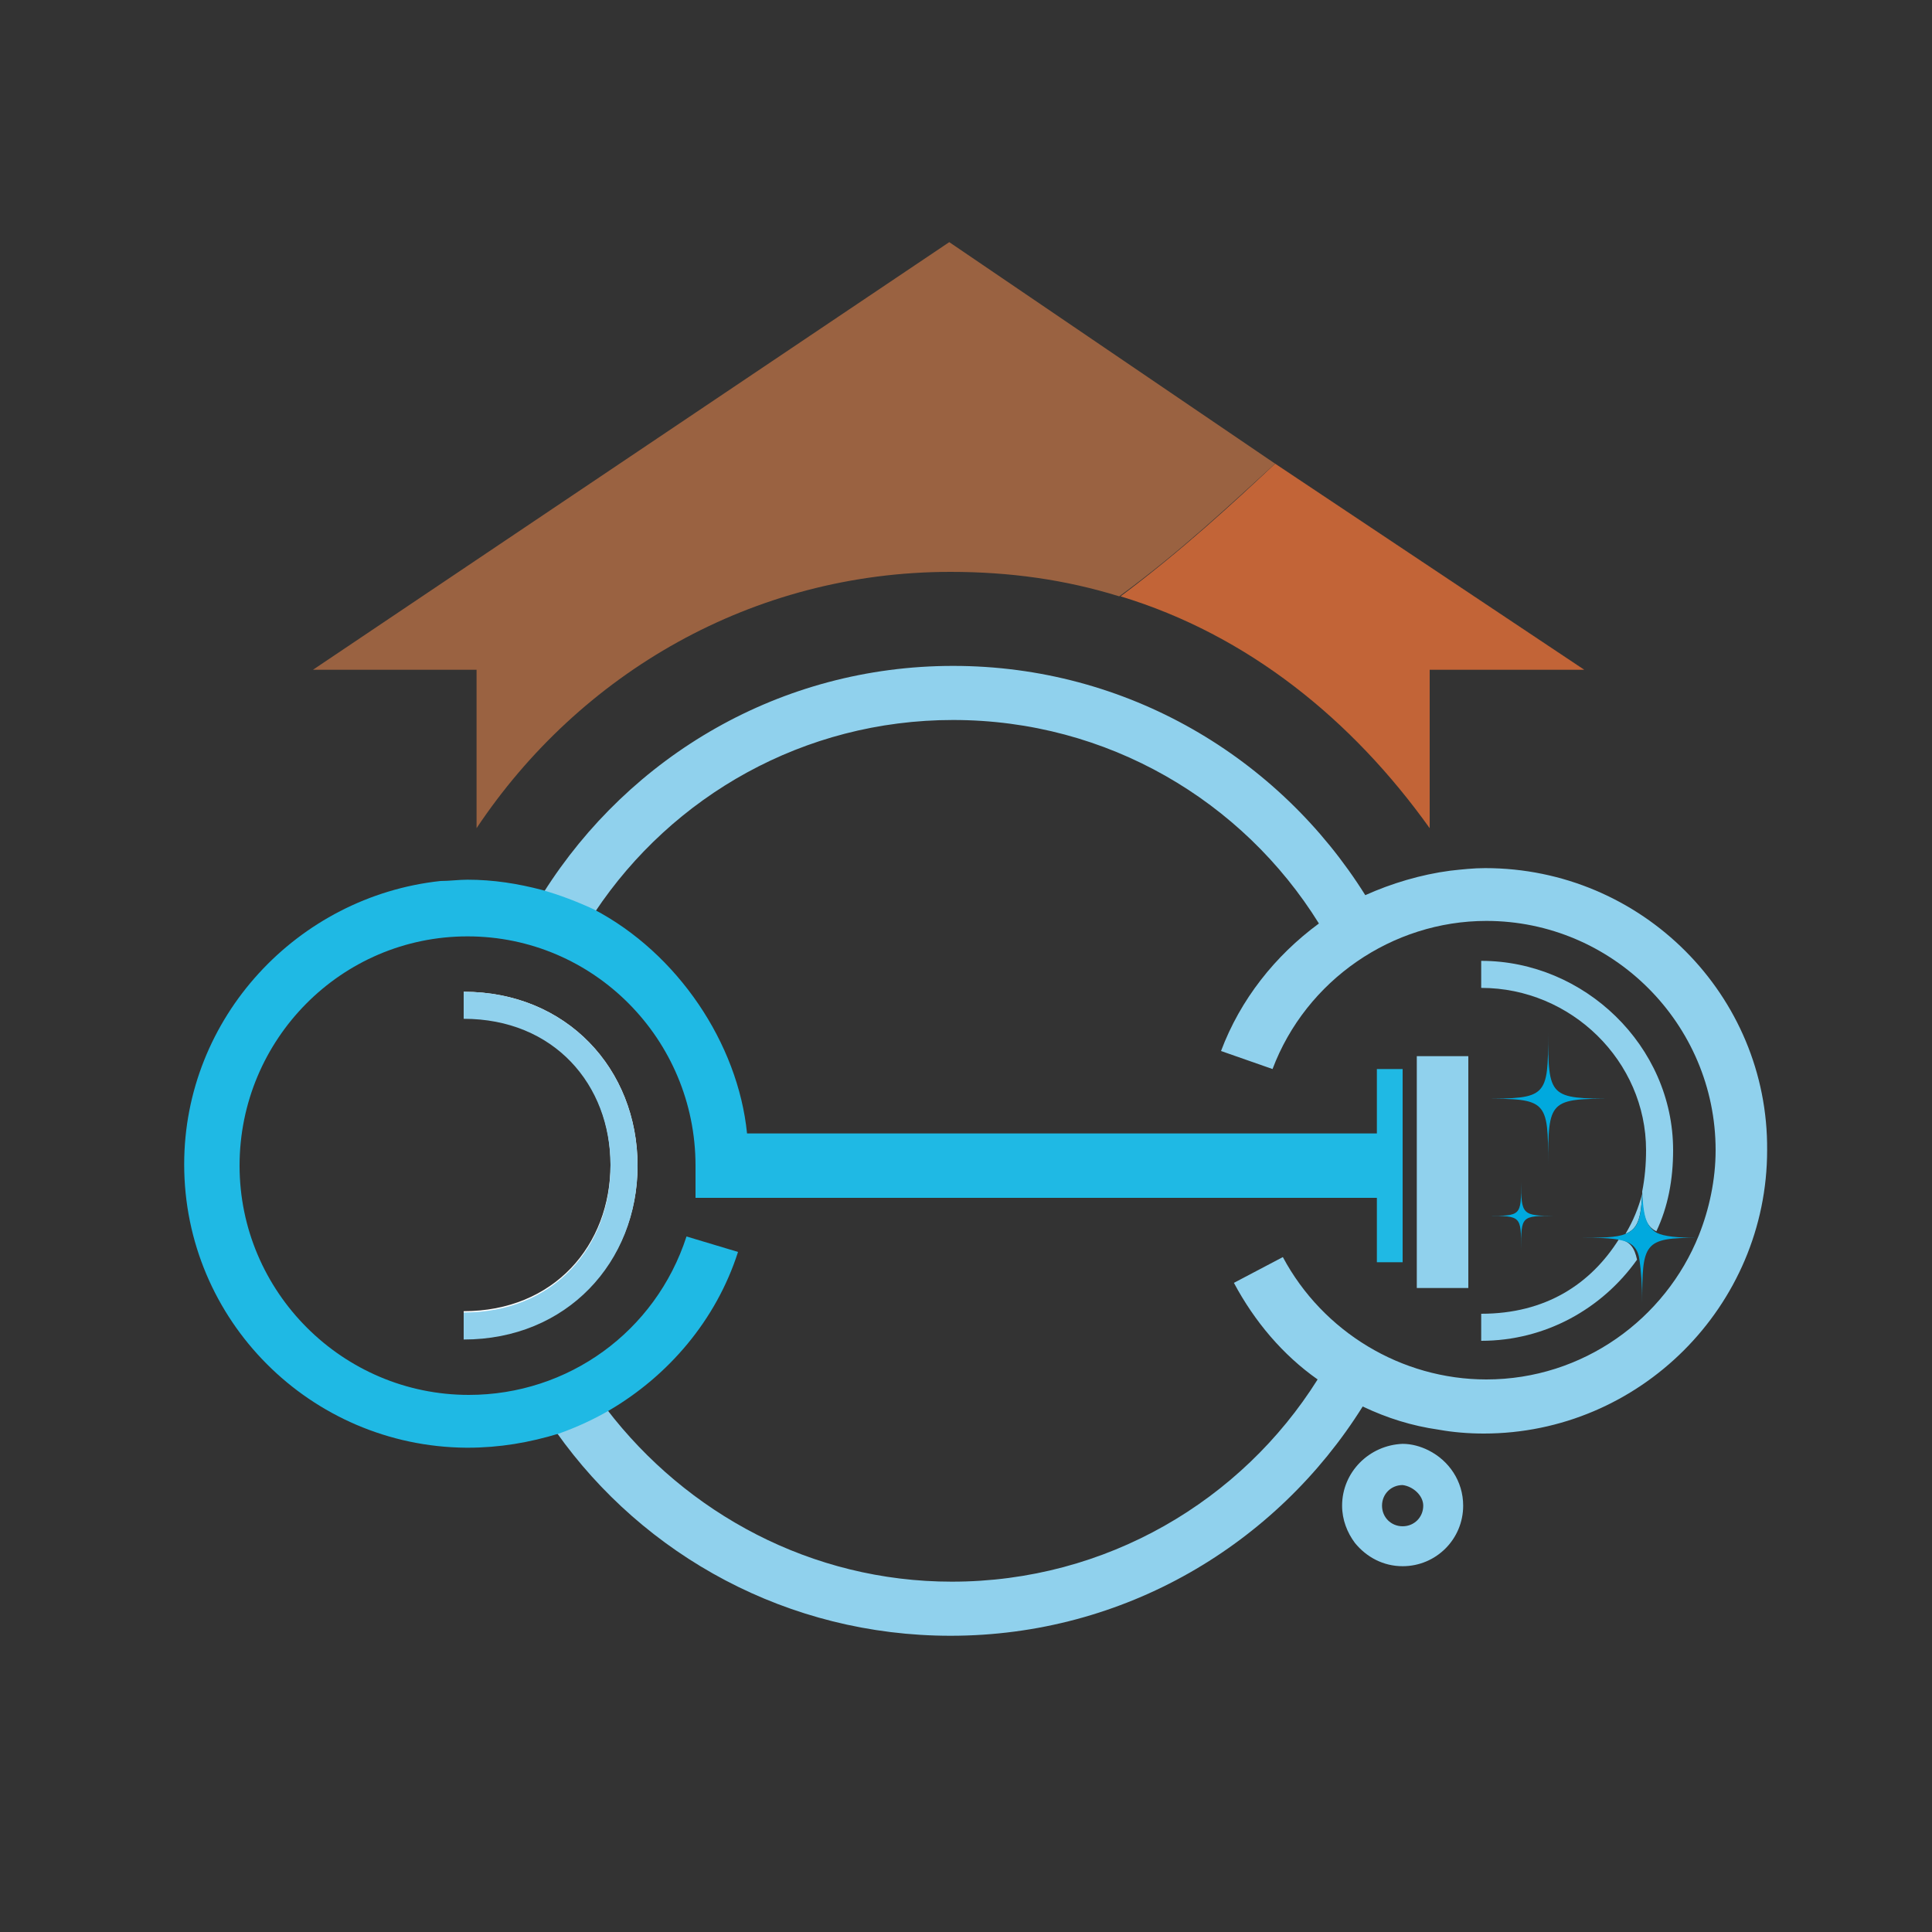 <?xml version="1.0" encoding="utf-8"?>
<!-- Generator: Adobe Illustrator 18.1.0, SVG Export Plug-In . SVG Version: 6.00 Build 0)  -->
<svg version="1.1" id="Layer_1" xmlns="http://www.w3.org/2000/svg" xmlns:xlink="http://www.w3.org/1999/xlink" x="0px" y="0px"
	 viewBox="0 0 150 150" enable-background="new 0 0 150 150" xml:space="preserve">
<rect x="0" y="0" width="150" height="150" fill="#333333" stroke="none"/>
<g>
	<path fill="#C26437" d="M111,64.3V52h12L99,36c-3.3,3.1-7.2,6.7-12,10.3C96.9,49.3,105,55.9,111,64.3z"/>
	<path fill="#9A6241" d="M73.8,44.4c4.6,0,8.9,0.6,13.1,1.9C91.7,42.8,95.7,39,99,36c0,0,0,0,0,0L73.7,18.8L24.3,52H37v12.3
		C45,52.3,58.4,44.4,73.8,44.4z"/>
	<path fill="#90D1ED" d="M115.3,67.4c-0.9,0-1.8,0.1-2.7,0.2c-2.3,0.3-4.6,1-6.6,1.9c-6.7-10.7-18.5-17.8-32-17.8
		c-13.4,0-25.1,7-31.8,17.6c1.4,0.4,2.7,0.9,4,1.5c6-9,16.2-14.9,27.8-14.9c12,0,22.5,6.3,28.4,15.8c-3.4,2.5-6.1,5.9-7.6,9.9l2,0.7
		l2,0.7c2.6-6.9,9.3-11.5,16.6-11.5c9.8,0,17.8,8,17.8,17.8c0,2.3-0.5,4.6-1.3,6.6c0.2,0,0.5,0,0.8,0c-0.3,0-0.5,0-0.8,0
		c-2.6,6.5-9,11.2-16.5,11.2c-6.6,0-12.7-3.7-15.8-9.5l-1.9,1l-1.9,1c1.6,3,3.8,5.6,6.5,7.5c-5.9,9.4-16.4,15.7-28.4,15.7
		c-10.9,0-20.6-5.3-26.8-13.4c-1.2,0.7-2.5,1.3-3.9,1.8c6.8,9.6,18,15.8,30.6,15.8c13.5,0,25.3-7.1,32-17.8c1.9,0.9,3.8,1.5,5.9,1.8
		c1.1,0.2,2.3,0.3,3.5,0.3c12.1,0,22-9.9,22-22C137.3,77.3,127.5,67.4,115.3,67.4z"/>
	<path fill="#FFFFFF" enable-background="new    " d="M36,103.9v-2.1c7,0,11.4-5.1,11.4-11.4c0-6.3-4.4-11.4-11.4-11.4V77
		c8,0,13.5,6,13.5,13.5C49.5,97.9,44,103.9,36,103.9z"/>
	<path fill="#1FB9E4" d="M43.4,111.3c1.4-0.5,2.7-1.1,3.9-1.8c4.6-2.7,8.3-7,10-12.3l-2-0.6l-2-0.6c-2.4,7.4-9.2,12.3-16.9,12.3
		c-9.8,0-17.8-8-17.8-17.8c0-9.8,7.9-17.8,17.7-17.8c9.8,0,17.7,8,17.7,17.8V93h35.5h7.8h9.6v5h2V83h-2v5c-2,0-5.3,0-9.9,0
		c-13.8,0-36.6,0-39,0c-0.7-7-5.4-14-11.9-17.4c-1.3-0.6-2.6-1.1-4-1.5c-1.9-0.5-3.8-0.8-5.8-0.8c-0.7,0-1.4,0.1-2.1,0.1
		C23.1,69.6,14.3,79,14.3,90.4c0,12.1,9.8,21.9,21.9,22c0,0,0.1,0,0.1,0C38.8,112.4,41.1,112,43.4,111.3z"/>
	<path fill="#90D1ED" d="M36,77v2.1c7,0,11.4,5.1,11.4,11.4c0,6.3-4.4,11.4-11.4,11.4v2.1c8,0,13.5-6,13.5-13.5C49.5,83,44,77,36,77
		z"/>
	<path fill="#90D1ED" d="M128.6,95.6c0.9-1.9,1.3-4,1.3-6.3c0-8.1-6.9-14.7-14.9-14.7v2.1c7,0,12.8,5.7,12.8,12.6
		c0,1.1-0.1,2.2-0.3,3.2C127.5,94.4,127.8,95.2,128.6,95.6z"/>
	<path fill="#90D1ED" d="M125.7,96.2c-2.2,3.5-5.7,5.8-10.7,5.8v2.1c5,0,9.4-2.5,12.1-6.3C126.9,96.9,126.6,96.4,125.7,96.2z"/>
	<path fill="#90D1ED" d="M127.5,92.7c-0.3,1.1-0.7,2.1-1.3,3.1C127.2,95.4,127.4,94.5,127.5,92.7z"/>
	<path fill="#90D1ED" d="M104.2,116.9c0,1.1,0.4,2.1,1,2.9c0.9,1.1,2.2,1.8,3.7,1.8c2.6,0,4.7-2.1,4.7-4.7c0-1.9-1.1-3.5-2.7-4.3
		c-0.6-0.3-1.3-0.5-2-0.5C106.3,112.2,104.2,114.3,104.2,116.9z M110.5,116.9c0,0.9-0.7,1.6-1.6,1.6c-0.9,0-1.6-0.7-1.6-1.6
		c0-0.9,0.7-1.6,1.6-1.6C109.7,115.4,110.5,116.1,110.5,116.9z"/>
	<rect x="110" y="82" fill="#90D1ED" width="4" height="18"/>
	<path fill="#00A9DE" d="M120.2,90.4c0-5,0.1-5.1,5.1-5.1c-5,0-5.1-0.1-5.1-5.1c0,5-0.1,5.1-5.1,5.1
		C120.1,85.3,120.2,85.4,120.2,90.4z"/>
	<path fill="#00A9DE" d="M127.5,92.6c0-0.5,0-1,0-1.6c0,0.7,0,1.2,0,1.7c-0.1,1.9-0.3,2.7-1.3,3.1c-0.7,0.3-1.9,0.3-3.8,0.3
		c1.6,0,2.7,0,3.5,0.2c0.9,0.2,1.3,0.7,1.4,1.6c0.1,0.7,0.2,1.8,0.2,3.3c0-4.7,0.1-5.1,4.3-5.1c0.2,0,0.5,0,0.8,0
		c-0.3,0-0.5,0-0.8,0c-1.6,0-2.6-0.1-3.2-0.4C127.8,95.2,127.6,94.4,127.5,92.6z"/>
	<path fill="#00A9DE" d="M118.1,91.8c0,2.6,0,2.6-2.6,2.6c2.6,0,2.6,0,2.6,2.6c0-2.6,0-2.6,2.6-2.6
		C118.2,94.4,118.1,94.3,118.1,91.8z"/>
</g>
</svg>
